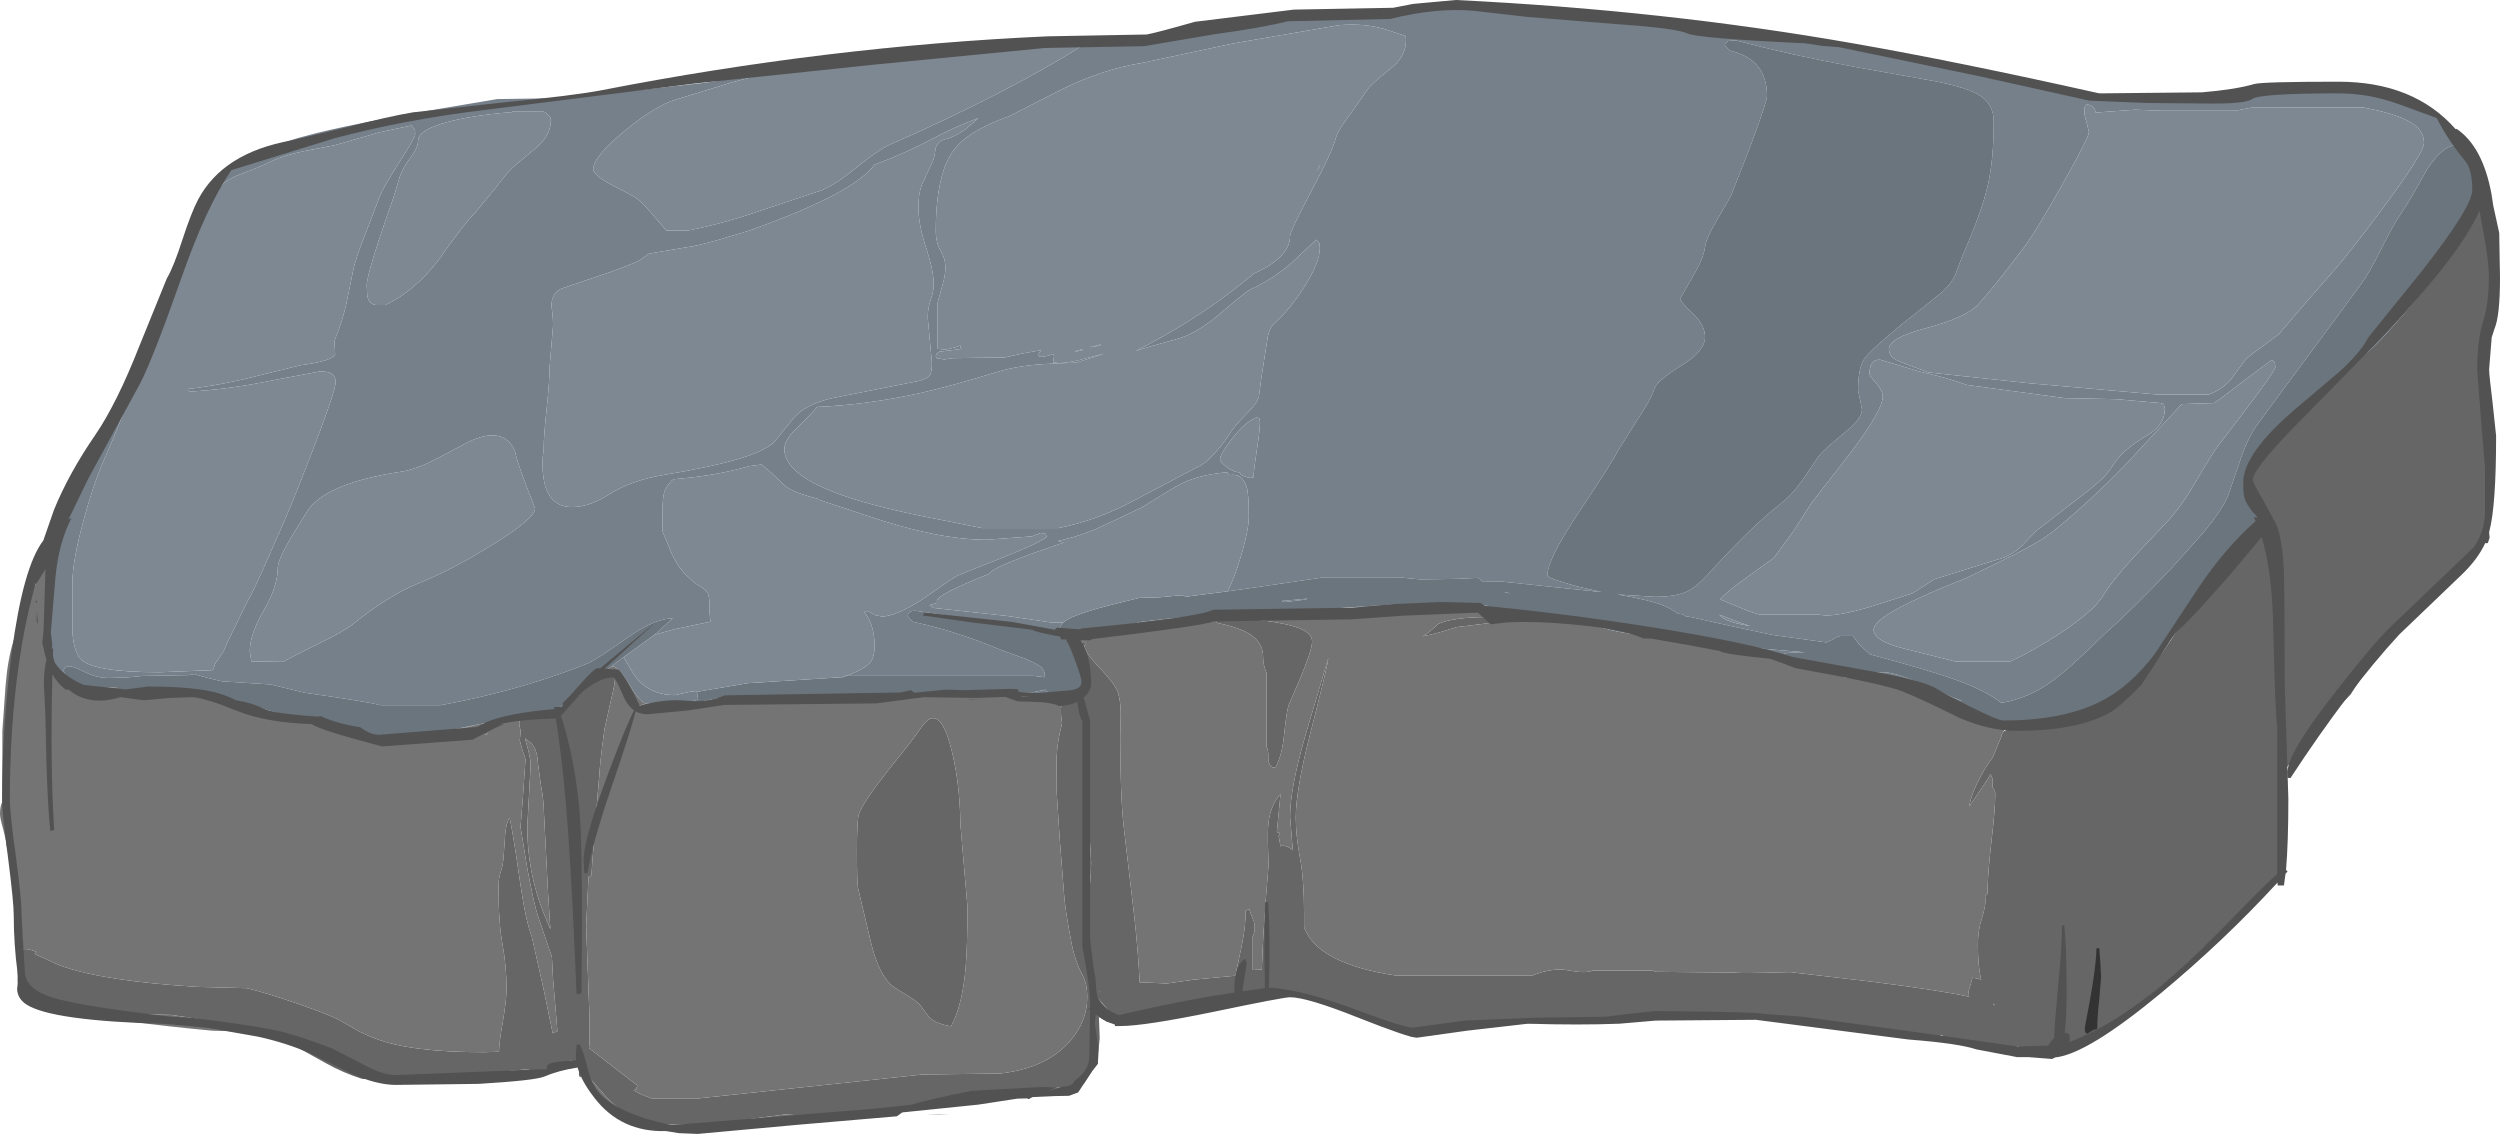 <?xml version="1.0" encoding="UTF-8" standalone="no"?>
<svg xmlns:ffdec="https://www.free-decompiler.com/flash" xmlns:xlink="http://www.w3.org/1999/xlink" ffdec:objectType="shape" height="218.6px" width="481.95px" xmlns="http://www.w3.org/2000/svg">
  <g transform="matrix(1.0, 0.0, 0.0, 1.0, 241.15, 109.3)">
    <path d="M-216.95 -31.0 Q-218.05 -27.5 -221.2 -20.45 -223.1 -16.1 -225.0 -9.15 -227.2 -1.15 -227.2 3.2 L-227.2 12.45 Q-226.95 16.05 -225.75 17.6 -223.55 20.3 -210.4 20.3 L-200.35 19.9 Q-199.95 19.75 -199.85 19.2 -199.7 18.5 -199.2 18.0 L-198.0 16.15 -197.25 14.4 -193.7 7.15 Q-192.15 4.35 -190.3 0.15 L-187.15 -7.0 Q-185.2 -11.25 -181.15 -21.75 -176.45 -33.9 -176.45 -35.6 -176.45 -36.5 -176.85 -36.95 -177.5 -37.7 -179.45 -37.7 L-188.2 -36.05 Q-196.85 -34.25 -204.65 -33.8 L-204.95 -34.3 Q-197.9 -35.15 -190.9 -37.0 L-183.15 -38.9 Q-177.05 -39.7 -176.55 -41.0 L-176.6 -42.4 Q-176.8 -43.45 -176.45 -44.2 -175.25 -46.95 -174.35 -50.9 L-173.05 -57.25 Q-172.5 -59.75 -170.85 -63.85 L-168.35 -70.35 Q-167.55 -72.85 -164.15 -78.05 -161.1 -82.8 -161.1 -83.45 -161.1 -84.1 -161.25 -84.4 L-161.85 -85.1 -167.95 -83.8 -176.65 -81.3 -182.85 -80.1 Q-187.05 -79.2 -189.9 -77.7 -190.5 -77.35 -194.35 -75.9 -197.2 -74.85 -198.45 -73.6 -199.5 -72.6 -200.4 -70.75 L-201.8 -67.75 -203.75 -64.0 -203.45 -64.85 Q-200.0 -74.6 -198.7 -75.7 -193.55 -80.3 -180.3 -83.6 -170.55 -86.05 -145.3 -90.2 L-135.1 -90.35 -116.9 -92.05 -105.2 -93.35 Q-101.5 -93.85 -98.8 -94.7 L-91.1 -95.95 -90.4 -96.0 -99.95 -93.45 -110.85 -90.1 Q-114.7 -89.0 -120.7 -84.1 -126.8 -79.05 -126.8 -76.7 -126.8 -75.65 -123.7 -73.9 L-119.0 -71.45 Q-117.7 -70.7 -115.7 -68.35 L-112.7 -64.85 -108.6 -64.85 Q-101.8 -66.15 -94.35 -68.75 L-84.0 -72.2 Q-80.95 -73.0 -76.55 -76.6 -71.7 -80.55 -69.3 -81.55 -59.3 -85.9 -48.85 -91.25 -38.7 -96.5 -32.95 -100.25 -20.7 -100.9 -11.65 -103.0 3.15 -106.45 19.6 -107.1 L25.05 -106.8 25.95 -106.25 26.2 -106.4 Q31.65 -108.65 49.75 -108.05 66.65 -107.35 78.35 -105.05 91.2 -102.5 107.95 -101.5 L135.85 -96.15 Q162.1 -91.0 166.1 -91.0 L171.95 -91.15 180.25 -91.2 190.4 -91.2 198.2 -92.1 204.8 -92.15 208.1 -91.95 218.05 -91.75 Q229.15 -89.0 231.35 -83.65 L232.5 -81.25 Q229.95 -81.5 226.8 -76.75 223.25 -70.35 221.7 -68.1 220.15 -65.85 217.85 -61.2 215.7 -56.85 214.0 -54.5 L204.0 -40.95 193.9 -27.3 Q192.05 -24.6 190.6 -20.2 L188.35 -13.65 Q187.1 -10.8 183.6 -6.6 L177.7 0.0 Q169.9 8.25 164.7 12.8 158.15 19.3 154.55 21.95 149.9 25.35 144.65 26.2 141.95 24.0 136.3 21.9 131.0 19.95 119.35 16.85 L117.35 15.05 116.05 13.3 113.8 13.3 Q113.2 13.35 112.2 13.95 L111.0 14.55 100.55 13.1 92.15 11.3 85.05 9.7 83.8 9.5 83.4 9.15 82.35 9.0 Q81.05 8.1 79.8 7.55 76.95 6.35 70.65 5.3 L77.85 5.75 Q81.8 5.75 84.0 4.75 85.85 3.9 87.95 1.6 96.35 -7.7 101.95 -12.05 104.2 -13.75 106.3 -16.7 L109.45 -21.35 Q110.45 -22.65 114.7 -26.1 117.8 -28.6 117.8 -30.35 L117.45 -32.15 117.05 -33.95 Q117.05 -38.35 118.2 -40.05 119.25 -41.65 125.75 -47.0 L129.8 -50.2 133.25 -53.0 Q135.0 -54.55 135.8 -56.35 L137.05 -59.7 Q140.85 -68.35 142.0 -73.35 143.2 -78.35 143.2 -85.85 143.2 -89.2 140.5 -90.9 138.15 -92.4 131.85 -93.65 L116.45 -96.4 Q104.6 -98.6 93.5 -101.5 L92.0 -101.4 Q91.35 -101.0 91.35 -100.6 L92.3 -99.55 Q99.5 -97.9 99.5 -90.8 99.5 -89.8 96.4 -81.4 L92.5 -71.45 89.6 -66.45 Q87.8 -63.4 87.55 -61.7 87.3 -59.5 85.0 -55.65 L82.75 -51.75 Q82.75 -51.15 85.15 -48.9 87.55 -46.65 87.55 -44.3 87.55 -41.65 83.1 -38.9 78.25 -35.9 77.75 -34.3 77.15 -32.3 74.45 -28.3 L70.7 -22.3 Q69.9 -20.55 62.8 -9.9 57.15 -1.35 57.15 1.65 57.15 2.15 62.9 3.75 L67.65 4.85 48.2 2.8 44.5 2.75 Q44.3 2.35 43.75 2.1 L39.4 2.3 32.65 2.4 28.55 2.0 14.05 2.0 1.45 3.85 -4.5 4.7 Q-3.5 2.8 -2.65 0.2 -0.4 -6.6 -0.4 -9.75 -0.4 -14.25 -0.85 -15.55 -1.75 -18.15 -4.15 -17.7 L-4.6 -18.25 Q-10.7 -17.75 -14.55 -15.45 L-21.1 -11.45 -24.75 -9.7 -30.25 -7.15 Q-32.7 -6.2 -34.1 -5.8 L-37.2 -5.0 -36.1 -4.7 -42.3 -2.55 Q-50.4 0.45 -50.4 1.3 -60.55 5.35 -60.55 6.55 L-60.5 6.95 -61.95 7.35 -61.15 7.9 -46.95 9.45 -38.5 10.7 -36.2 10.7 -36.35 10.9 -36.45 10.9 -36.45 10.95 -36.85 11.75 -36.75 12.6 -37.8 12.4 -51.25 10.55 -56.95 9.6 -64.6 8.45 Q-66.15 8.4 -66.15 9.5 L-65.2 10.55 Q-59.6 11.8 -55.3 13.3 -52.8 14.1 -48.15 16.0 L-43.35 17.75 Q-40.8 18.8 -40.15 19.65 -39.65 20.3 -39.75 21.25 L-41.85 21.0 -78.05 21.0 Q-74.45 19.7 -73.35 18.35 -72.55 17.35 -72.55 15.2 -72.55 12.1 -73.75 9.85 L-74.55 8.65 -73.5 8.65 -72.6 9.25 -71.15 9.55 Q-68.45 9.55 -63.1 6.1 -57.85 2.35 -56.7 1.75 -56.15 1.45 -48.0 -1.75 -40.7 -4.65 -39.35 -5.8 L-39.55 -6.35 -39.75 -6.45 -40.6 -6.55 -42.2 -5.9 -50.95 -5.25 Q-60.4 -5.25 -74.05 -9.9 L-83.25 -12.95 -83.2 -13.05 Q-87.85 -14.25 -89.6 -15.45 L-92.55 -18.25 -94.35 -19.75 -96.65 -19.45 Q-101.85 -17.95 -107.9 -17.25 L-110.85 -16.95 -111.2 -16.95 -111.75 -16.6 -111.8 -16.4 Q-112.6 -15.7 -113.05 -14.55 -113.45 -13.45 -113.45 -10.1 L-113.45 -6.9 -111.65 -2.55 Q-110.8 -0.6 -109.2 1.25 L-107.25 3.05 -106.4 3.6 Q-105.0 4.4 -104.7 5.05 -104.3 5.9 -104.4 8.35 L-104.2 10.55 -111.1 12.0 -114.95 13.05 -111.45 9.9 Q-114.9 9.95 -119.85 13.4 -126.3 17.95 -127.75 18.55 -132.6 20.55 -139.15 22.55 -147.7 25.1 -156.25 26.65 L-167.85 26.65 Q-170.0 26.0 -182.4 24.25 L-188.95 22.65 -198.35 22.05 -201.25 21.35 -203.7 20.65 -204.8 20.85 -213.55 21.0 -216.75 21.3 -220.2 21.4 Q-222.5 21.4 -224.7 20.3 -226.95 19.15 -227.85 19.15 -228.4 19.15 -228.65 19.45 L-228.9 19.95 Q-228.6 20.95 -228.1 21.6 L-228.5 21.35 -228.75 21.15 -229.8 20.1 Q-230.75 18.75 -231.2 16.65 -231.55 15.0 -231.55 9.15 L-230.8 1.2 Q-230.8 -1.8 -232.05 -0.35 L-231.65 -2.4 Q-230.2 -8.85 -229.25 -11.3 -227.9 -14.65 -225.0 -19.25 L-219.95 -27.15 -217.3 -30.55 -216.95 -31.0 M-163.95 -18.35 Q-178.65 -16.1 -182.05 -10.55 L-185.3 -5.25 Q-187.6 -1.25 -187.6 0.15 -187.6 3.7 -190.3 8.35 -193.0 13.0 -193.0 16.25 L-192.7 18.2 -186.55 18.3 Q-185.5 17.65 -179.65 14.75 -174.8 12.4 -173.15 11.05 -166.4 5.6 -160.7 3.25 -153.9 0.5 -146.25 -4.25 -138.0 -9.35 -138.0 -11.3 L-139.7 -15.7 Q-141.5 -20.4 -141.9 -22.4 -144.15 -27.35 -150.95 -24.05 L-157.2 -20.75 Q-161.1 -18.75 -163.95 -18.35 M-168.7 -50.5 L-166.85 -50.5 Q-161.25 -53.15 -156.6 -59.15 -152.0 -65.8 -149.45 -68.4 L-145.55 -73.15 Q-143.2 -76.3 -141.75 -77.5 -137.45 -81.0 -136.75 -81.8 -134.95 -83.8 -134.95 -86.2 -134.95 -86.95 -136.4 -87.85 L-142.35 -87.85 -142.35 -87.7 Q-150.35 -87.05 -155.15 -85.7 -160.55 -84.2 -160.55 -82.2 -160.55 -80.95 -161.85 -79.15 -163.5 -76.95 -164.05 -75.35 L-165.05 -72.0 Q-165.8 -69.65 -166.3 -68.4 -170.45 -56.35 -170.45 -54.35 L-170.35 -52.25 Q-170.05 -50.7 -168.7 -50.5 M-61.55 -99.95 L-58.45 -100.55 -57.1 -100.55 -56.4 -100.35 -61.55 -99.95 M154.95 -7.1 Q152.45 -5.05 146.9 -2.25 L137.9 2.15 Q133.0 4.05 128.65 6.05 120.05 10.0 120.05 12.1 120.05 14.3 126.0 15.75 L135.7 18.2 146.45 18.2 Q150.8 16.2 156.05 12.75 162.5 8.45 164.15 5.75 166.0 2.7 170.25 -1.95 L176.75 -8.85 Q179.3 -11.55 182.15 -16.45 185.45 -22.1 186.65 -23.6 L192.7 -31.55 Q197.5 -37.95 197.5 -38.5 L197.4 -39.35 196.85 -39.95 191.35 -35.85 Q187.2 -32.6 185.65 -31.6 L179.45 -31.4 168.3 -19.4 Q162.0 -12.9 154.95 -7.1 M121.35 -39.95 Q119.25 -40.1 119.25 -37.25 119.25 -36.8 120.55 -35.4 121.8 -34.0 121.8 -32.85 121.8 -30.25 115.7 -22.15 L108.05 -12.3 104.55 -6.85 100.8 -1.75 94.8 2.6 Q91.65 4.85 90.45 6.25 L93.1 7.35 Q97.2 9.05 98.0 9.15 L109.0 9.15 110.8 9.35 Q114.3 9.35 121.05 7.15 L127.5 5.1 131.8 2.35 144.65 -1.65 Q146.8 -2.35 148.7 -4.15 L151.45 -7.0 159.8 -13.45 Q164.75 -17.15 165.9 -19.15 167.9 -22.55 172.7 -25.3 176.2 -27.3 176.2 -30.6 L175.95 -31.4 175.35 -31.6 166.85 -32.35 156.9 -32.55 138.0 -35.1 Q134.35 -36.45 128.8 -37.7 L121.35 -39.95 M161.7 -89.05 Q160.65 -89.5 160.65 -87.85 160.65 -87.1 161.1 -85.75 L161.55 -83.85 Q161.55 -82.8 156.4 -73.7 151.3 -64.6 149.1 -61.7 143.35 -54.05 140.2 -50.6 137.9 -48.1 129.85 -45.95 123.0 -44.15 123.0 -42.0 123.0 -40.6 124.55 -39.85 125.7 -39.3 130.65 -37.5 L150.25 -35.4 174.65 -33.25 184.65 -33.25 Q187.0 -34.05 188.85 -36.05 L191.1 -39.1 Q191.95 -40.45 194.6 -42.2 L198.15 -44.85 203.4 -51.0 208.75 -57.1 Q211.25 -59.85 218.05 -68.95 226.15 -79.8 226.15 -81.75 226.15 -84.15 223.6 -85.7 220.85 -87.4 214.3 -88.6 L192.85 -88.55 191.3 -88.25 189.75 -87.95 175.8 -87.95 170.45 -88.15 162.85 -87.6 Q162.7 -88.65 161.7 -89.05 M13.3 -77.4 L12.65 -76.2 13.2 -77.35 13.3 -77.4 M-3.7 -24.65 Q-5.95 -21.75 -5.95 -20.7 -5.95 -20.3 -4.75 -19.35 -3.4 -18.25 -2.2 -18.25 L-2.0 -18.0 Q-2.05 -17.6 -0.15 -17.15 L0.5 -17.3 Q0.6 -19.15 1.2 -22.95 1.75 -26.45 1.75 -28.05 L1.6 -28.7 1.05 -28.8 Q-1.2 -27.9 -3.7 -24.65 M-32.4 -42.0 Q-32.2 -41.8 -33.95 -41.5 L-33.7 -41.65 -32.4 -42.0 M-28.9 -42.9 Q-28.8 -42.8 -29.55 -42.6 L-31.15 -42.35 -28.9 -42.9 M-83.65 -30.85 Q-84.3 -29.95 -87.8 -26.5 -89.95 -24.4 -89.95 -22.75 -89.95 -16.65 -73.15 -12.1 -68.1 -10.7 -60.35 -9.2 L-51.85 -7.5 -37.1 -7.5 Q-29.6 -9.0 -22.45 -12.85 L-9.95 -19.45 Q-8.65 -20.0 -6.6 -22.35 -4.9 -24.3 -3.95 -25.9 -3.25 -27.1 -0.8 -29.55 1.25 -31.6 1.55 -32.9 L2.0 -36.35 2.55 -39.9 3.15 -43.75 Q3.45 -46.05 4.6 -47.05 7.45 -49.55 10.2 -53.85 13.3 -58.65 13.3 -61.55 L13.2 -62.45 12.6 -63.1 7.65 -58.45 Q3.75 -55.2 0.0 -53.55 -1.0 -53.1 -6.1 -48.7 -10.7 -44.8 -14.6 -43.85 L-19.6 -42.45 -22.2 -41.65 -19.5 -43.05 Q-8.6 -48.85 0.55 -56.55 L1.4 -56.95 Q7.55 -59.95 7.55 -63.8 7.55 -64.7 11.45 -72.05 15.65 -79.95 16.35 -82.6 16.7 -84.1 19.15 -87.3 L22.5 -92.05 Q23.0 -92.95 26.85 -96.0 29.9 -98.35 29.9 -101.6 L29.85 -102.25 29.75 -102.4 26.5 -103.45 Q22.35 -104.9 17.0 -104.45 L-3.3 -100.95 -14.25 -98.6 -21.1 -97.15 Q-28.85 -95.9 -36.9 -91.85 L-46.7 -86.85 Q-53.4 -84.5 -56.4 -81.4 -58.3 -79.5 -59.3 -76.3 -60.75 -71.75 -60.75 -64.85 -60.75 -62.45 -59.8 -60.95 -58.9 -59.4 -58.9 -57.8 -58.9 -56.4 -59.35 -54.75 L-60.4 -50.95 -60.4 -42.05 -58.9 -41.9 -56.9 -42.35 Q-56.4 -42.55 -56.0 -42.7 L-55.95 -42.2 -55.65 -42.05 -60.05 -41.5 Q-60.75 -41.2 -60.75 -40.5 L-60.55 -40.25 -59.15 -40.0 -57.5 -40.25 -47.4 -40.4 -44.05 -41.15 -40.45 -41.8 -41.05 -40.9 Q-41.1 -40.5 -40.2 -40.5 L-39.2 -40.7 -38.15 -41.05 -37.95 -40.6 -38.15 -39.45 -37.05 -39.3 Q-35.15 -39.3 -32.1 -40.15 L-28.25 -41.15 Q-29.85 -40.55 -33.5 -39.45 L-33.55 -39.4 -38.15 -39.2 Q-44.35 -39.0 -48.9 -37.6 -57.35 -35.0 -63.4 -33.6 -74.0 -31.25 -83.65 -30.85 M-116.05 -60.4 L-117.95 -59.05 Q-120.4 -57.95 -123.8 -56.75 L-132.65 -53.75 Q-134.8 -53.0 -134.85 -50.4 -134.45 -47.4 -134.55 -46.35 L-135.2 -38.55 Q-135.2 -36.0 -135.75 -30.65 -136.35 -25.25 -136.35 -22.6 -136.8 -19.75 -136.35 -17.0 -135.45 -11.55 -130.9 -11.55 -127.6 -11.55 -123.95 -13.85 -119.65 -16.65 -113.4 -17.7 -103.8 -19.3 -98.55 -20.9 -94.05 -22.25 -92.05 -23.9 L-88.2 -28.65 Q-85.95 -31.35 -80.7 -32.55 L-64.05 -35.85 Q-62.3 -36.3 -61.85 -37.0 -61.5 -37.6 -61.5 -39.45 L-62.3 -48.05 Q-62.3 -50.05 -61.7 -51.6 -61.15 -53.15 -61.15 -54.45 -61.15 -57.1 -62.6 -61.5 -64.1 -65.9 -64.1 -69.45 -64.1 -71.95 -63.45 -73.65 L-61.35 -78.2 Q-61.0 -78.9 -60.8 -80.65 -60.4 -82.15 -58.8 -82.5 -57.3 -82.8 -55.0 -84.4 L-52.5 -86.55 Q-57.1 -84.85 -61.5 -82.5 -66.1 -80.0 -72.55 -77.55 -76.6 -72.0 -96.85 -64.8 L-102.7 -63.05 Q-107.15 -61.8 -108.7 -61.65 L-116.05 -60.4 M234.75 -78.15 L235.65 -77.55 Q236.75 -77.0 236.75 -74.0 236.75 -73.2 236.35 -72.05 L235.6 -75.3 234.75 -78.15 M213.55 -40.0 L213.25 -39.75 210.85 -37.75 213.55 -40.0 M193.6 -20.25 L192.5 -18.05 Q192.5 -17.45 193.25 -15.5 194.0 -13.5 194.0 -12.25 L193.95 -11.0 193.3 -12.45 Q191.8 -15.55 191.8 -16.65 191.8 -18.35 194.15 -21.45 L193.6 -20.25 M187.5 0.05 L184.4 4.75 Q181.8 8.6 179.9 10.3 L179.8 10.4 178.7 11.4 Q180.85 7.65 187.5 0.05 M169.15 23.3 L167.9 24.9 Q166.2 26.85 164.35 27.3 L160.3 28.5 Q165.05 26.6 169.15 23.3 M-35.75 24.65 L-35.95 24.85 -42.4 24.3 -43.85 24.3 -44.1 24.25 -42.5 24.25 -39.65 23.65 Q-39.0 24.65 -36.3 24.65 L-35.75 24.65 M197.45 -25.25 L203.6 -31.3 205.8 -33.3 202.8 -29.95 Q199.75 -26.6 197.45 -25.25 M117.1 21.25 L118.65 20.85 Q121.05 20.2 122.2 20.3 124.15 20.4 127.9 21.95 L134.85 24.95 137.05 25.8 136.6 25.85 136.7 25.9 136.7 26.35 Q137.5 26.55 138.5 27.15 L134.25 25.75 Q122.55 23.15 120.1 22.1 L117.1 21.25 M102.6 17.35 L101.65 17.1 Q100.35 16.6 98.6 15.75 L106.8 16.45 103.45 16.55 102.8 16.75 102.6 17.35 M62.35 10.25 L60.55 10.05 58.4 9.85 52.3 9.05 55.8 9.15 61.95 10.15 62.35 10.25 M42.2 8.1 L40.0 7.6 28.1 7.6 27.4 7.6 18.1 7.85 27.85 7.2 30.1 7.35 35.35 7.35 45.15 7.35 Q45.65 7.35 45.7 7.85 L45.75 8.35 42.2 8.1 M3.8 8.9 L3.75 8.85 4.35 8.85 3.8 8.9 M-12.05 9.65 L-12.15 9.7 -12.15 9.75 -14.0 9.8 Q-16.1 10.05 -20.8 11.8 L-21.6 12.1 Q-29.6 12.85 -31.8 13.5 L-32.45 13.75 -32.9 13.75 -32.85 13.9 -33.4 14.25 Q-34.35 13.4 -35.85 12.9 L-35.8 12.85 -35.4 12.35 -32.6 12.5 -25.25 11.55 -21.0 10.55 -15.35 9.9 -12.05 9.65 M110.25 19.55 L110.85 19.65 111.45 19.95 110.25 19.55 M94.65 10.85 L90.3 9.2 Q90.8 9.85 91.9 10.3 93.5 10.95 96.3 11.4 L94.65 10.85 M50.1 5.05 L49.0 5.0 48.95 4.9 50.1 5.05 M10.9 6.1 L10.75 6.2 10.0 6.35 6.7 6.75 6.15 6.7 5.95 6.55 10.9 6.1 M-116.45 26.35 L-116.75 26.3 Q-117.8 26.0 -119.95 22.5 -122.0 19.15 -123.05 19.15 L-123.3 19.15 -120.95 17.4 -118.9 20.8 Q-116.2 24.7 -111.0 24.7 L-109.45 24.35 -107.85 24.0 -107.05 24.1 -106.8 24.15 -106.55 25.55 -108.4 26.15 -110.25 26.4 -116.45 26.35 M-78.2 21.05 L-78.2 21.2 -78.75 21.25 -78.2 21.05 M-148.95 30.35 Q-152.05 31.25 -155.8 31.75 L-155.3 31.65 -148.95 30.35 M-191.65 27.05 L-195.1 26.15 -195.25 26.1 -191.65 27.05" fill="#75808a" fill-rule="evenodd" stroke="none"/>
    <path d="M-228.1 21.6 Q-228.6 20.95 -228.9 19.95 L-228.65 19.45 Q-228.4 19.15 -227.85 19.15 -226.95 19.15 -224.7 20.3 -222.5 21.4 -220.2 21.4 L-216.75 21.3 -213.55 21.0 -204.8 20.85 -203.7 20.65 -201.25 21.35 -198.35 22.05 -188.95 22.65 -182.4 24.25 Q-170.0 26.0 -167.85 26.65 L-156.25 26.65 Q-147.7 25.1 -139.15 22.55 -132.6 20.55 -127.75 18.55 -126.3 17.95 -119.85 13.4 -114.9 9.95 -111.45 9.9 L-114.95 13.05 -119.1 16.05 -120.95 17.4 -123.3 19.15 -126.65 22.0 -127.5 22.8 Q-129.4 24.75 -131.35 26.0 L-132.1 26.45 Q-134.75 28.0 -137.55 28.35 L-140.65 28.85 -148.95 30.35 -155.3 31.65 -155.8 31.75 Q-162.85 33.15 -168.85 33.15 L-191.65 27.05 -195.25 26.1 -195.4 26.05 -201.4 24.45 -202.0 24.3 -205.15 23.6 -212.45 24.2 -212.6 24.25 -213.25 24.5 -213.9 24.9 -218.05 24.9 -218.3 24.5 -218.45 24.25 -218.65 23.15 Q-224.8 23.85 -227.25 22.4 L-228.1 21.6 M-78.05 21.0 L-41.85 21.0 -39.75 21.25 Q-39.65 20.3 -40.15 19.65 -40.8 18.8 -43.35 17.75 L-48.15 16.0 Q-52.8 14.1 -55.3 13.3 -59.6 11.8 -65.2 10.55 L-66.15 9.5 Q-66.15 8.4 -64.6 8.45 L-56.95 9.6 -51.25 10.55 -37.8 12.4 -36.75 12.6 -36.85 11.75 -36.45 10.95 -36.45 10.9 -36.35 10.9 -36.2 10.7 Q-34.95 9.65 -31.2 8.5 -28.6 7.65 -21.45 5.95 L-17.6 5.85 -13.5 5.45 -12.45 5.7 -12.25 5.7 -4.5 4.7 1.45 3.85 14.05 2.0 28.55 2.0 32.65 2.4 39.4 2.3 43.75 2.1 Q44.3 2.35 44.5 2.75 L48.2 2.8 67.65 4.85 62.9 3.75 Q57.15 2.15 57.15 1.65 57.15 -1.35 62.8 -9.9 69.9 -20.55 70.7 -22.3 L74.45 -28.3 Q77.15 -32.3 77.75 -34.3 78.25 -35.9 83.1 -38.9 87.55 -41.65 87.55 -44.3 87.55 -46.65 85.15 -48.9 82.75 -51.15 82.75 -51.75 L85.0 -55.65 Q87.3 -59.5 87.55 -61.7 87.8 -63.4 89.6 -66.45 L92.5 -71.45 96.4 -81.4 Q99.5 -89.8 99.5 -90.8 99.5 -97.9 92.3 -99.55 L91.35 -100.6 Q91.35 -101.0 92.0 -101.4 L93.5 -101.5 Q104.6 -98.6 116.45 -96.4 L131.85 -93.65 Q138.15 -92.4 140.5 -90.9 143.2 -89.2 143.2 -85.85 143.2 -78.35 142.0 -73.35 140.85 -68.35 137.05 -59.7 L135.8 -56.35 Q135.0 -54.55 133.25 -53.0 L129.8 -50.2 125.75 -47.0 Q119.25 -41.65 118.2 -40.05 117.05 -38.35 117.05 -33.95 L117.45 -32.15 117.8 -30.35 Q117.8 -28.6 114.7 -26.1 110.45 -22.65 109.45 -21.35 L106.3 -16.7 Q104.2 -13.75 101.95 -12.05 96.35 -7.7 87.95 1.6 85.85 3.9 84.0 4.75 81.8 5.75 77.85 5.75 L70.65 5.3 Q76.95 6.35 79.8 7.55 81.05 8.1 82.35 9.0 L83.4 9.15 83.8 9.5 85.05 9.7 92.15 11.3 100.55 13.1 111.0 14.55 112.2 13.95 Q113.2 13.35 113.8 13.3 L116.05 13.3 117.35 15.05 119.35 16.85 Q131.0 19.95 136.3 21.9 141.95 24.0 144.65 26.2 149.9 25.35 154.55 21.95 158.15 19.3 164.7 12.8 169.9 8.25 177.7 0.0 L183.6 -6.6 Q187.1 -10.8 188.35 -13.65 L190.6 -20.2 Q192.05 -24.6 193.9 -27.3 L204.0 -40.95 214.0 -54.5 Q215.7 -56.85 217.85 -61.2 220.15 -65.85 221.7 -68.1 223.25 -70.35 226.8 -76.75 229.95 -81.5 232.5 -81.25 L232.85 -81.2 Q233.9 -80.55 234.75 -78.15 L235.6 -75.3 236.35 -72.05 236.6 -69.3 236.45 -68.4 Q235.4 -64.65 226.8 -54.2 219.2 -45.0 216.35 -42.35 L213.55 -40.0 210.85 -37.75 205.8 -33.3 203.6 -31.3 197.45 -25.25 194.15 -21.45 Q191.8 -18.35 191.8 -16.65 191.8 -15.55 193.3 -12.45 L193.95 -11.0 Q194.75 -9.2 194.75 -8.7 194.75 -8.15 187.85 -0.35 L187.5 0.05 Q180.85 7.65 178.7 11.4 L178.35 12.05 176.7 15.05 Q174.5 18.45 171.0 21.7 L169.15 23.3 Q165.05 26.6 160.3 28.5 154.15 30.9 146.9 30.9 L146.8 30.9 145.7 30.85 144.35 30.65 144.0 30.55 Q142.45 30.1 141.2 29.1 L138.5 27.15 Q137.5 26.55 136.7 26.35 L136.7 25.9 136.6 25.85 137.05 25.8 134.85 24.95 127.9 21.95 Q124.15 20.4 122.2 20.3 121.05 20.2 118.65 20.85 L117.1 21.25 114.65 21.35 112.75 20.5 111.45 19.95 110.85 19.65 110.25 19.55 107.55 19.15 107.15 19.1 103.8 18.6 102.6 17.45 102.6 17.35 102.8 16.75 103.45 16.55 106.8 16.45 98.6 15.75 Q93.45 15.1 89.8 14.15 L88.1 13.6 Q87.4 14.25 86.8 14.25 L85.4 13.75 85.25 13.95 84.6 14.15 81.75 13.3 Q79.6 12.4 79.15 12.4 L77.5 12.75 75.8 13.05 Q72.55 13.05 67.55 11.7 L62.35 10.25 61.95 10.15 55.8 9.15 52.3 9.05 47.95 8.8 47.9 8.8 45.75 8.4 45.75 8.35 45.7 7.85 Q45.65 7.35 45.15 7.35 L35.35 7.35 30.1 7.35 27.85 7.2 18.1 7.85 5.35 8.8 4.35 8.85 3.75 8.85 -9.45 9.45 -10.35 9.5 -12.05 9.65 -15.35 9.9 -21.0 10.55 -25.25 11.55 -32.6 12.5 -35.4 12.35 -35.8 12.85 -35.85 12.9 Q-34.35 13.4 -33.4 14.25 L-32.85 14.85 Q-32.45 15.35 -32.2 15.95 -31.8 16.85 -31.65 18.85 L-31.65 20.3 -31.65 21.7 -31.75 22.85 -31.85 23.1 -32.45 23.8 Q-33.5 24.55 -35.75 24.65 L-36.3 24.65 Q-39.0 24.65 -39.65 23.65 L-42.5 24.25 -44.1 24.25 -55.65 24.35 -58.5 25.0 -69.35 25.1 -70.9 25.7 -80.05 26.1 -91.1 25.55 -100.15 25.0 Q-101.65 25.0 -107.45 26.25 L-108.6 26.5 -109.95 26.8 -116.4 28.0 Q-118.2 28.0 -118.7 27.5 L-118.8 26.95 -116.45 26.35 -110.25 26.4 -108.4 26.15 -106.55 25.55 -106.8 24.15 -107.05 24.1 -106.4 24.0 -96.95 22.4 -78.75 21.25 -78.2 21.2 -78.2 21.05 -78.2 21.0 -78.05 21.0 M233.8 -67.35 L229.25 -61.15 224.85 -54.75 223.3 -52.35 Q235.05 -64.9 235.05 -69.35 L235.05 -69.4 233.8 -67.35 M50.1 5.05 L48.95 4.9 49.0 5.0 50.1 5.05 M10.9 6.1 L5.95 6.55 6.15 6.7 6.7 6.75 10.0 6.35 10.75 6.2 10.9 6.1" fill="#6b757e" fill-rule="evenodd" stroke="none"/>
    <path d="M-203.75 -64.0 L-201.8 -67.75 -200.4 -70.75 Q-199.5 -72.6 -198.45 -73.6 -197.2 -74.85 -194.35 -75.9 -190.5 -77.35 -189.9 -77.7 -187.05 -79.2 -182.85 -80.1 L-176.65 -81.3 -167.95 -83.8 -161.85 -85.1 -161.25 -84.4 Q-161.1 -84.1 -161.1 -83.45 -161.1 -82.8 -164.15 -78.05 -167.55 -72.85 -168.35 -70.35 L-170.85 -63.85 Q-172.5 -59.75 -173.05 -57.25 L-174.35 -50.9 Q-175.25 -46.95 -176.45 -44.2 -176.8 -43.45 -176.6 -42.4 L-176.55 -41.0 Q-177.05 -39.7 -183.15 -38.9 L-190.9 -37.0 Q-197.9 -35.15 -204.95 -34.3 L-204.65 -33.8 Q-196.85 -34.25 -188.2 -36.05 L-179.45 -37.7 Q-177.5 -37.7 -176.85 -36.95 -176.45 -36.5 -176.45 -35.6 -176.45 -33.9 -181.15 -21.75 -185.2 -11.25 -187.15 -7.0 L-190.3 0.15 Q-192.15 4.35 -193.7 7.15 L-197.25 14.4 -198.0 16.15 -199.2 18.0 Q-199.7 18.5 -199.85 19.2 -199.95 19.75 -200.35 19.9 L-210.4 20.3 Q-223.55 20.3 -225.75 17.6 -226.95 16.05 -227.2 12.45 L-227.2 3.2 Q-227.2 -1.15 -225.0 -9.15 -223.1 -16.1 -221.2 -20.45 -218.05 -27.5 -216.95 -31.0 L-216.55 -32.4 Q-216.0 -34.55 -214.15 -38.3 L-211.4 -44.1 Q-209.9 -47.75 -207.1 -55.85 L-203.75 -64.0 M-114.95 13.05 L-111.1 12.0 -104.2 10.55 -104.4 8.35 Q-104.3 5.9 -104.7 5.05 -105.0 4.4 -106.4 3.6 L-107.25 3.05 -109.2 1.25 Q-110.8 -0.6 -111.65 -2.55 L-113.45 -6.9 -113.45 -10.1 Q-113.45 -13.45 -113.05 -14.55 -112.6 -15.7 -111.8 -16.4 L-111.75 -16.6 -111.2 -16.95 -110.85 -16.95 -107.9 -17.25 Q-101.85 -17.95 -96.65 -19.45 L-94.35 -19.75 -92.55 -18.25 -89.6 -15.45 Q-87.85 -14.25 -83.2 -13.05 L-83.25 -12.95 -74.05 -9.9 Q-60.4 -5.25 -50.95 -5.25 L-42.2 -5.9 -40.6 -6.55 -39.75 -6.45 -39.55 -6.35 -39.35 -5.8 Q-40.7 -4.65 -48.0 -1.75 -56.15 1.45 -56.7 1.75 -57.85 2.35 -63.1 6.1 -68.45 9.55 -71.15 9.55 L-72.6 9.25 -73.5 8.65 -74.55 8.65 -73.75 9.85 Q-72.55 12.1 -72.55 15.2 -72.55 17.35 -73.35 18.35 -74.45 19.7 -78.05 21.0 L-78.2 21.0 -78.2 21.05 -78.75 21.25 -96.95 22.4 -106.4 24.0 -107.05 24.1 -107.85 24.0 -109.45 24.35 -111.0 24.7 Q-116.2 24.7 -118.9 20.8 L-120.95 17.4 -119.1 16.05 -114.95 13.05 M-36.2 10.7 L-38.5 10.7 -46.95 9.45 -61.15 7.9 -61.95 7.35 -60.5 6.95 -60.55 6.55 Q-60.55 5.35 -50.4 1.3 -50.4 0.45 -42.3 -2.55 L-36.1 -4.7 -37.2 -5.0 -34.1 -5.8 Q-32.7 -6.2 -30.25 -7.15 L-24.75 -9.7 -21.1 -11.45 -14.55 -15.45 Q-10.7 -17.75 -4.6 -18.25 L-4.15 -17.7 Q-1.75 -18.15 -0.85 -15.55 -0.4 -14.25 -0.4 -9.75 -0.4 -6.6 -2.65 0.2 -3.5 2.8 -4.5 4.7 L-12.25 5.7 -12.45 5.7 -13.5 5.45 -17.6 5.85 -21.45 5.95 Q-28.6 7.65 -31.2 8.5 -34.95 9.65 -36.2 10.7 M-32.95 -100.25 Q-38.7 -96.5 -48.85 -91.25 -59.3 -85.9 -69.3 -81.55 -71.7 -80.55 -76.55 -76.6 -80.95 -73.0 -84.0 -72.2 L-94.35 -68.75 Q-101.8 -66.15 -108.6 -64.85 L-112.7 -64.85 -115.7 -68.35 Q-117.7 -70.7 -119.0 -71.45 L-123.7 -73.9 Q-126.8 -75.65 -126.8 -76.7 -126.8 -79.05 -120.7 -84.1 -114.7 -89.0 -110.85 -90.1 L-99.95 -93.45 -90.4 -96.0 -88.85 -96.35 Q-78.85 -98.45 -61.55 -99.95 L-56.4 -100.35 -46.3 -101.05 -46.3 -101.2 -35.9 -101.2 -32.55 -100.55 -32.95 -100.25 M-168.7 -50.5 Q-170.05 -50.7 -170.35 -52.25 L-170.45 -54.35 Q-170.45 -56.35 -166.3 -68.4 -165.8 -69.65 -165.05 -72.0 L-164.05 -75.35 Q-163.5 -76.95 -161.85 -79.15 -160.55 -80.95 -160.55 -82.2 -160.55 -84.2 -155.15 -85.7 -150.35 -87.05 -142.35 -87.7 L-142.35 -87.85 -136.4 -87.85 Q-134.95 -86.95 -134.95 -86.2 -134.95 -83.8 -136.75 -81.8 -137.45 -81.0 -141.75 -77.5 -143.2 -76.3 -145.55 -73.15 L-149.45 -68.4 Q-152.0 -65.8 -156.6 -59.15 -161.25 -53.15 -166.85 -50.5 L-168.7 -50.5 M-163.95 -18.35 Q-161.1 -18.75 -157.2 -20.75 L-150.95 -24.05 Q-144.15 -27.35 -141.9 -22.4 -141.5 -20.4 -139.7 -15.7 L-138.0 -11.3 Q-138.0 -9.35 -146.25 -4.25 -153.9 0.5 -160.7 3.25 -166.4 5.6 -173.15 11.05 -174.8 12.4 -179.65 14.75 -185.5 17.65 -186.55 18.3 L-192.7 18.2 -193.0 16.25 Q-193.0 13.0 -190.3 8.35 -187.6 3.7 -187.6 0.15 -187.6 -1.25 -185.3 -5.25 L-182.05 -10.55 Q-178.65 -16.1 -163.95 -18.35 M-116.05 -60.4 L-108.7 -61.65 Q-107.15 -61.8 -102.7 -63.05 L-96.85 -64.8 Q-76.6 -72.0 -72.55 -77.55 -66.1 -80.0 -61.5 -82.5 -57.1 -84.85 -52.5 -86.55 L-55.0 -84.4 Q-57.3 -82.8 -58.8 -82.5 -60.4 -82.15 -60.8 -80.65 -61.0 -78.9 -61.35 -78.2 L-63.45 -73.65 Q-64.1 -71.95 -64.1 -69.45 -64.1 -65.9 -62.6 -61.5 -61.15 -57.1 -61.15 -54.45 -61.15 -53.15 -61.7 -51.6 -62.3 -50.05 -62.3 -48.05 L-61.5 -39.45 Q-61.5 -37.6 -61.85 -37.0 -62.3 -36.3 -64.05 -35.85 L-80.7 -32.55 Q-85.95 -31.35 -88.2 -28.65 L-92.05 -23.9 Q-94.05 -22.25 -98.55 -20.9 -103.8 -19.3 -113.4 -17.7 -119.65 -16.65 -123.95 -13.85 -127.6 -11.55 -130.9 -11.55 -135.45 -11.55 -136.35 -17.0 -136.8 -19.75 -136.35 -22.6 -136.35 -25.25 -135.75 -30.65 -135.2 -36.0 -135.2 -38.55 L-134.55 -46.35 Q-134.45 -47.4 -134.85 -50.4 -134.8 -53.0 -132.65 -53.75 L-123.8 -56.75 Q-120.4 -57.95 -117.95 -59.05 L-116.05 -60.4 M-83.65 -30.85 Q-74.0 -31.25 -63.4 -33.6 -57.35 -35.0 -48.9 -37.6 -44.35 -39.0 -38.15 -39.2 L-33.55 -39.4 -33.5 -39.45 Q-29.85 -40.55 -28.25 -41.15 L-32.1 -40.15 Q-35.15 -39.3 -37.05 -39.3 L-38.15 -39.45 -37.95 -40.6 -38.15 -41.05 -39.2 -40.7 -40.2 -40.5 Q-41.1 -40.5 -41.05 -40.9 L-40.45 -41.8 -44.05 -41.15 -47.4 -40.4 -57.5 -40.25 -59.15 -40.0 -60.55 -40.25 -60.75 -40.5 Q-60.75 -41.2 -60.05 -41.5 L-55.65 -42.05 -55.95 -42.2 -56.0 -42.7 Q-56.4 -42.55 -56.9 -42.35 L-58.9 -41.9 -60.4 -42.05 -60.4 -50.95 -59.35 -54.75 Q-58.9 -56.4 -58.9 -57.8 -58.9 -59.4 -59.8 -60.95 -60.75 -62.45 -60.75 -64.85 -60.75 -71.75 -59.3 -76.3 -58.3 -79.5 -56.4 -81.4 -53.4 -84.5 -46.7 -86.85 L-36.9 -91.85 Q-28.85 -95.9 -21.1 -97.15 L-14.25 -98.6 -3.3 -100.95 17.0 -104.45 Q22.35 -104.9 26.5 -103.45 L29.75 -102.4 29.85 -102.25 29.9 -101.6 Q29.9 -98.35 26.85 -96.0 23.0 -92.95 22.5 -92.05 L19.15 -87.3 Q16.7 -84.1 16.35 -82.6 15.65 -79.95 11.45 -72.05 7.55 -64.7 7.55 -63.8 7.55 -59.95 1.4 -56.95 L0.55 -56.55 Q-8.6 -48.85 -19.5 -43.05 L-22.2 -41.65 -19.6 -42.45 -14.6 -43.85 Q-10.7 -44.8 -6.1 -48.7 -1.0 -53.1 0.0 -53.55 3.75 -55.2 7.65 -58.45 L12.6 -63.1 13.2 -62.45 13.3 -61.55 Q13.3 -58.65 10.2 -53.85 7.45 -49.55 4.6 -47.05 3.45 -46.05 3.15 -43.75 L2.55 -39.9 2.0 -36.35 1.55 -32.9 Q1.25 -31.6 -0.8 -29.55 -3.25 -27.1 -3.95 -25.9 -4.9 -24.3 -6.6 -22.35 -8.65 -20.0 -9.95 -19.45 L-22.45 -12.85 Q-29.6 -9.0 -37.1 -7.5 L-51.85 -7.5 -60.35 -9.2 Q-68.1 -10.7 -73.15 -12.1 -89.95 -16.65 -89.95 -22.75 -89.95 -24.4 -87.8 -26.5 -84.3 -29.95 -83.65 -30.85 M-28.9 -42.9 L-31.15 -42.35 -29.55 -42.6 Q-28.8 -42.8 -28.9 -42.9 M-32.4 -42.0 L-33.7 -41.65 -33.95 -41.5 Q-32.2 -41.8 -32.4 -42.0 M-3.7 -24.65 Q-1.2 -27.9 1.05 -28.8 L1.6 -28.7 1.75 -28.05 Q1.75 -26.45 1.2 -22.95 0.6 -19.15 0.5 -17.3 L-0.15 -17.15 Q-2.05 -17.6 -2.0 -18.0 L-2.2 -18.25 Q-3.4 -18.25 -4.75 -19.35 -5.95 -20.3 -5.95 -20.7 -5.95 -21.75 -3.7 -24.65 M13.3 -77.4 L13.2 -77.35 12.65 -76.2 13.3 -77.4 M161.7 -89.05 Q162.7 -88.65 162.85 -87.6 L170.45 -88.15 175.8 -87.95 189.75 -87.95 191.3 -88.25 192.85 -88.55 214.3 -88.6 Q220.85 -87.4 223.6 -85.7 226.15 -84.15 226.15 -81.75 226.15 -79.8 218.05 -68.95 211.25 -59.85 208.75 -57.1 L203.4 -51.0 198.15 -44.85 194.6 -42.2 Q191.95 -40.45 191.1 -39.1 L188.85 -36.05 Q187.0 -34.05 184.65 -33.25 L174.65 -33.25 150.25 -35.4 130.65 -37.5 Q125.7 -39.3 124.55 -39.85 123.0 -40.6 123.0 -42.0 123.0 -44.15 129.85 -45.95 137.9 -48.1 140.2 -50.6 143.35 -54.05 149.1 -61.7 151.3 -64.6 156.4 -73.7 161.55 -82.8 161.55 -83.85 L161.1 -85.75 Q160.65 -87.1 160.65 -87.85 160.65 -89.5 161.7 -89.05 M121.35 -39.95 L128.8 -37.7 Q134.35 -36.45 138.0 -35.1 L156.9 -32.55 166.85 -32.35 175.35 -31.6 175.95 -31.4 176.2 -30.6 Q176.2 -27.3 172.7 -25.3 167.9 -22.55 165.9 -19.15 164.75 -17.15 159.8 -13.45 L151.45 -7.0 148.7 -4.15 Q146.8 -2.35 144.65 -1.65 L131.8 2.35 127.5 5.1 121.05 7.15 Q114.3 9.35 110.8 9.35 L109.0 9.15 98.0 9.15 Q97.2 9.05 93.1 7.35 L90.45 6.25 Q91.65 4.85 94.8 2.6 L100.8 -1.75 104.55 -6.85 108.05 -12.3 115.7 -22.15 Q121.8 -30.25 121.8 -32.85 121.8 -34.0 120.55 -35.4 119.25 -36.8 119.25 -37.25 119.25 -40.1 121.35 -39.95 M154.95 -7.1 Q162.0 -12.9 168.3 -19.4 L179.45 -31.4 185.65 -31.6 Q187.2 -32.6 191.35 -35.85 L196.85 -39.95 197.4 -39.35 197.5 -38.5 Q197.5 -37.95 192.7 -31.55 L186.65 -23.6 Q185.45 -22.1 182.15 -16.45 179.3 -11.55 176.75 -8.85 L170.25 -1.95 Q166.0 2.7 164.15 5.75 162.5 8.45 156.05 12.75 150.8 16.2 146.45 18.2 L135.7 18.2 126.0 15.75 Q120.05 14.3 120.05 12.1 120.05 10.0 128.65 6.05 133.0 4.05 137.9 2.15 L146.9 -2.25 Q152.45 -5.05 154.95 -7.1 M-9.45 9.45 L-10.15 9.5 -10.35 9.5 -9.45 9.45 M94.65 10.85 L96.3 11.4 Q93.5 10.95 91.9 10.3 90.8 9.85 90.3 9.2 L94.65 10.85" fill="#7e8892" fill-rule="evenodd" stroke="none"/>
    <path d="M236.45 -68.4 L236.95 -69.05 239.9 -61.7 Q240.7 -59.3 240.7 -55.25 240.7 -53.65 239.05 -47.5 237.4 -41.3 237.4 -39.65 237.4 -38.7 238.05 -35.75 238.6 -33.0 238.5 -31.6 238.4 -30.1 238.8 -27.2 L239.25 -24.0 238.75 -14.55 238.15 -7.1 Q237.8 -4.5 233.25 0.3 L224.7 8.45 Q221.65 11.35 217.3 17.05 213.7 21.8 212.0 24.6 L208.8 27.9 Q205.85 30.6 204.95 31.85 L202.3 35.65 199.55 38.75 199.55 52.15 Q200.15 54.85 198.1 58.15 L198.15 58.9 Q198.15 60.25 182.85 74.2 L178.05 78.75 Q173.65 82.25 171.5 84.1 168.2 86.9 164.25 89.15 L157.55 92.75 156.9 92.55 156.85 92.5 Q155.25 93.45 154.75 93.45 150.1 93.45 147.7 92.4 147.35 93.1 145.9 93.1 144.3 93.1 139.8 91.7 L138.0 91.2 138.0 91.6 Q138.35 91.9 137.5 91.9 L136.15 91.6 133.9 91.15 Q133.35 90.75 133.35 90.3 L133.25 90.3 Q132.75 90.3 132.65 90.7 L132.35 91.25 130.1 91.25 Q127.0 90.25 114.3 88.25 L101.15 86.45 95.6 87.15 83.0 86.8 Q81.55 86.75 80.45 86.2 L70.8 87.55 63.9 87.65 56.7 87.9 47.15 88.1 Q43.0 88.2 39.1 89.4 35.4 90.5 30.75 90.5 L24.7 87.35 22.7 86.35 Q19.65 86.15 18.0 85.25 L17.1 84.6 16.65 84.95 13.2 83.4 Q9.3 81.8 4.35 81.8 -0.2 81.8 -8.05 84.1 -8.2 84.7 -8.85 85.15 L-12.45 85.45 Q-15.5 85.75 -17.5 86.45 L-18.3 86.75 Q-21.35 88.0 -22.55 88.0 L-24.35 87.9 Q-25.65 87.55 -26.1 86.45 L-26.6 86.45 -29.6 83.0 -29.3 86.75 -29.15 90.8 -29.4 93.55 Q-29.7 94.85 -30.25 96.15 -32.1 100.3 -36.2 100.35 -45.3 100.5 -52.3 101.75 L-61.8 103.65 -73.3 105.5 -78.55 106.1 -83.1 105.9 -89.9 105.55 -96.75 106.45 -100.55 107.25 -101.55 107.45 -101.85 107.45 -116.4 107.45 Q-120.65 106.0 -124.2 102.25 L-127.4 98.6 -128.8 97.0 -129.2 98.35 -129.45 98.25 -129.55 97.85 -129.45 96.3 -129.4 95.6 -131.1 95.15 -133.7 96.1 Q-138.15 97.6 -140.35 97.55 -140.0 97.2 -139.05 96.8 L-160.15 98.7 -164.55 98.7 -171.3 98.7 Q-174.95 97.55 -178.35 95.65 L-184.1 92.45 Q-187.25 90.85 -191.7 89.6 -198.45 87.65 -208.25 86.35 L-218.05 86.15 -230.2 84.45 Q-234.4 83.5 -236.1 82.3 -237.5 81.3 -237.75 79.85 L-237.75 77.05 -237.5 74.3 -236.7 73.7 Q-235.85 73.5 -234.15 74.2 L-234.45 74.6 -234.05 74.8 -229.65 76.8 Q-221.3 79.85 -203.1 80.95 L-193.55 81.2 Q-189.8 82.1 -183.45 84.3 -177.05 86.55 -175.45 87.5 L-172.6 89.15 Q-171.05 90.05 -169.05 90.8 -162.3 93.55 -147.8 93.55 L-144.95 93.45 Q-144.95 91.65 -144.2 87.6 -143.5 83.45 -143.5 81.3 -143.5 77.1 -144.25 72.9 -145.05 68.7 -145.05 61.7 -145.05 59.9 -144.6 58.7 -144.1 57.35 -144.0 54.95 L-143.75 51.4 Q-143.5 49.1 -142.9 48.4 -142.25 51.25 -140.9 60.7 -139.8 68.3 -138.65 71.2 L-136.35 81.4 -134.6 89.9 -133.7 89.5 -133.85 87.55 -134.55 79.2 -134.75 75.2 -137.45 67.25 Q-138.15 65.3 -139.5 58.1 L-140.8 50.15 -140.3 43.75 -139.85 37.2 Q-139.85 36.85 -140.4 35.45 L-140.95 33.45 -140.8 31.9 -140.75 31.9 -141.05 30.25 Q-141.05 29.45 -140.65 28.85 L-137.55 28.35 Q-134.75 28.0 -132.1 26.45 L-131.65 26.45 -131.35 26.0 Q-129.4 24.75 -127.5 22.8 L-126.65 22.0 -124.95 21.0 -123.45 21.0 -122.85 21.1 Q-122.6 21.15 -122.6 21.7 -122.6 22.5 -123.45 26.05 L-124.6 31.15 Q-125.5 37.6 -125.65 40.6 L-126.45 49.85 -127.15 59.5 -127.4 59.65 -127.7 59.75 -128.15 69.3 -127.5 86.95 -127.5 91.55 -127.6 92.75 -118.3 99.95 -118.5 100.65 -119.0 100.9 -117.5 101.7 -115.55 102.45 -106.5 102.45 -63.35 97.85 -48.3 97.65 Q-39.4 96.6 -34.95 91.5 -31.55 87.65 -31.55 82.95 -31.55 80.3 -32.5 78.6 -33.85 76.1 -34.55 72.7 -35.9 65.65 -36.05 62.7 L-36.85 52.55 -37.5 42.55 -37.45 36.6 Q-37.3 33.4 -36.4 30.15 -36.8 27.8 -36.5 26.3 L-36.65 26.15 Q-36.65 25.7 -36.25 25.45 L-36.15 25.2 -35.95 24.85 -35.75 24.65 Q-33.5 24.55 -32.45 23.8 L-32.25 23.85 -32.05 23.9 -31.85 23.1 -31.75 22.85 -31.5 22.05 -31.0 19.9 -31.65 18.85 Q-31.8 16.85 -32.2 15.95 -32.45 15.35 -32.85 14.85 L-32.4 14.4 -31.75 14.7 -32.1 15.2 Q-31.95 16.55 -29.15 19.45 -26.2 22.6 -25.65 24.15 -25.1 25.8 -25.1 28.4 L-25.2 32.75 Q-25.2 44.05 -24.5 50.25 L-22.45 67.65 Q-21.7 74.6 -21.45 80.1 L-20.45 80.1 -16.2 80.3 -10.95 79.55 -3.0 78.8 -1.75 72.9 Q-0.95 69.05 -1.05 66.3 L-0.35 65.95 0.6 68.45 Q0.95 70.2 0.35 71.15 L0.35 77.7 2.1 77.6 2.4 70.9 2.5 69.5 2.85 64.3 3.4 57.5 Q3.2 52.7 3.3 50.35 3.5 46.25 5.7 43.8 L5.0 51.1 5.6 51.3 5.35 51.85 5.7 53.85 Q6.65 53.45 8.1 54.6 L8.0 53.7 7.55 48.2 Q7.55 42.6 10.6 32.15 L14.95 17.5 Q14.65 19.65 11.35 32.45 8.65 43.1 8.65 48.3 8.65 51.75 9.45 56.0 10.25 60.2 10.25 66.85 L10.25 69.45 Q12.8 76.45 27.85 78.75 L54.3 78.75 Q58.2 77.15 61.4 77.8 64.5 78.4 65.95 77.8 L77.45 77.8 78.05 78.05 93.45 78.2 Q93.95 78.4 103.95 78.1 L119.7 79.95 Q132.8 81.6 138.45 82.85 L138.35 81.95 Q138.35 81.55 138.7 80.65 L139.1 79.2 139.9 79.3 140.8 79.55 Q140.15 77.2 140.15 72.75 140.15 70.0 140.9 67.8 141.6 65.55 141.6 64.4 L141.55 63.35 141.85 63.2 142.0 63.0 Q142.0 59.4 142.75 53.0 143.5 46.6 143.5 43.75 143.5 43.15 143.0 42.5 L143.0 42.0 143.0 40.9 142.6 39.95 141.75 41.35 141.75 41.45 141.7 41.4 141.5 41.7 138.45 46.2 Q138.9 43.65 140.8 40.15 141.95 38.05 143.0 36.75 L144.75 32.5 144.75 32.25 145.05 31.75 Q145.85 31.3 146.9 30.9 154.15 30.9 160.3 28.5 L164.35 27.3 Q166.2 26.85 167.9 24.9 L169.15 23.3 171.0 21.7 Q174.5 18.45 176.7 15.05 L179.8 10.4 179.9 10.3 Q181.8 8.6 184.4 4.75 L187.5 0.05 187.85 -0.35 Q194.75 -8.15 194.75 -8.7 194.75 -9.2 193.95 -11.0 L194.0 -12.25 Q194.0 -13.5 193.25 -15.5 192.5 -17.45 192.5 -18.05 L193.6 -20.25 194.1 -19.7 194.2 -20.05 Q195.85 -24.05 200.3 -27.3 203.4 -29.5 207.65 -33.9 L213.25 -39.75 213.55 -40.0 216.35 -42.35 Q219.2 -45.0 226.8 -54.2 235.4 -64.65 236.45 -68.4 M47.95 10.15 Q47.55 10.3 47.35 10.55 L47.3 10.6 44.9 10.95 39.65 11.6 37.75 12.2 36.2 12.65 34.85 13.0 33.15 13.35 Q34.25 12.75 36.1 11.0 38.75 9.7 45.9 9.65 L46.9 9.65 47.5 9.15 47.9 8.8 47.95 8.8 48.05 9.85 47.95 10.15 M143.4 84.5 L143.2 84.2 143.05 84.35 143.4 84.5 M2.35 17.35 Q2.35 14.05 -1.3 12.35 -3.25 11.45 -6.65 10.75 L-6.7 10.35 Q-6.7 9.8 -6.3 9.6 L-5.95 9.5 Q4.4 10.25 8.45 11.5 11.8 12.55 11.8 14.35 11.8 15.95 9.7 21.0 L7.25 26.7 Q6.85 27.95 6.35 32.75 5.9 36.65 4.75 38.6 L4.2 38.7 Q3.3 38.05 3.35 36.75 3.4 35.2 3.0 34.65 L3.0 20.4 Q2.35 18.9 2.35 17.35 M-63.7 31.15 Q-61.55 27.85 -59.8 30.0 -58.95 31.05 -58.1 33.85 -56.1 40.8 -56.0 49.7 L-54.65 65.45 Q-54.65 73.4 -55.0 77.3 -55.65 84.6 -57.8 88.55 -60.8 88.05 -62.05 86.75 L-63.85 84.35 Q-64.6 83.55 -66.9 82.2 -69.15 80.85 -69.65 80.3 -72.0 77.85 -73.4 71.75 L-75.75 61.85 Q-75.95 60.8 -75.95 54.6 -75.95 48.7 -75.55 47.6 -74.85 45.45 -69.65 38.85 -64.8 32.9 -63.7 31.15 M-31.5 60.85 L-31.75 65.6 -31.7 66.65 Q-30.8 60.9 -30.8 56.9 L-31.0 52.95 -31.0 53.8 -31.5 60.85 M-22.05 86.45 L-22.6 86.7 -21.3 86.45 -22.05 86.45 M-29.1 81.85 L-29.15 81.75 -29.15 82.0 -29.1 81.85 M-139.95 33.05 Q-138.85 36.65 -138.85 38.15 L-139.5 50.0 Q-139.5 59.65 -135.7 68.3 L-135.05 69.8 -135.5 62.8 -136.35 46.1 Q-136.4 44.6 -136.9 41.9 L-137.45 37.8 Q-137.6 34.55 -139.35 33.5 L-139.95 33.05 M-170.05 96.8 L-170.0 96.7 -175.1 95.1 -170.8 96.8 -170.05 96.8" fill="#666666" fill-rule="evenodd" stroke="none"/>
    <path d="M-232.05 -0.35 Q-230.8 -1.8 -230.8 1.2 L-231.55 9.15 Q-231.55 15.0 -231.2 16.65 -230.75 18.75 -229.8 20.1 L-228.5 21.35 -228.1 21.6 -227.25 22.4 Q-224.8 23.85 -218.65 23.15 L-218.45 24.25 -223.85 24.2 -220.25 24.5 -218.3 24.5 -218.05 24.9 -213.9 24.9 -213.25 24.5 Q-205.15 24.55 -201.1 24.75 L-201.4 24.45 -195.4 26.05 -195.25 26.1 -195.1 26.15 -191.65 27.05 -168.85 33.15 Q-162.85 33.15 -155.8 31.75 -152.05 31.25 -148.95 30.35 L-140.65 28.85 Q-141.05 29.45 -141.05 30.25 L-140.75 31.9 -140.8 31.9 -140.95 33.45 -140.4 35.45 Q-139.85 36.85 -139.85 37.2 L-140.3 43.75 -140.8 50.15 -139.5 58.1 Q-138.15 65.3 -137.45 67.25 L-134.75 75.2 -134.55 79.2 -133.85 87.55 -133.7 89.5 -134.6 89.9 -136.35 81.4 -138.65 71.2 Q-139.8 68.3 -140.9 60.7 -142.25 51.25 -142.9 48.4 -143.5 49.1 -143.75 51.4 L-144.0 54.95 Q-144.1 57.35 -144.6 58.7 -145.05 59.9 -145.05 61.7 -145.05 68.7 -144.25 72.9 -143.5 77.1 -143.5 81.3 -143.5 83.45 -144.2 87.6 -144.95 91.65 -144.95 93.45 L-147.8 93.55 Q-162.3 93.55 -169.05 90.8 -171.05 90.05 -172.6 89.15 L-175.45 87.5 Q-177.05 86.55 -183.45 84.3 -189.8 82.1 -193.55 81.2 L-203.1 80.95 Q-221.3 79.85 -229.65 76.8 L-234.05 74.8 -234.45 74.6 -234.15 74.2 Q-235.85 73.5 -236.7 73.7 L-236.75 72.8 -237.15 67.8 -237.5 62.8 Q-237.5 62.2 -238.75 58.05 -240.0 53.9 -240.0 52.75 L-240.55 50.5 Q-241.15 48.45 -241.15 47.6 -241.15 46.1 -240.7 45.25 L-240.7 31.65 -240.1 23.2 Q-239.7 17.95 -238.6 14.4 -236.4 7.4 -233.8 2.35 -232.75 0.35 -232.05 -0.35 M-12.45 85.45 L-15.55 86.45 -17.5 86.45 Q-15.5 85.75 -12.45 85.45 M-26.6 86.45 L-28.35 86.45 -28.35 87.35 Q-28.8 87.0 -29.3 86.75 L-29.6 83.0 -26.6 86.45 M-29.4 93.55 L-29.5 95.75 -30.55 97.1 -32.2 99.6 Q-37.15 101.3 -48.0 102.6 L-70.4 105.45 -73.3 105.5 -61.8 103.65 -52.3 101.75 Q-45.3 100.5 -36.2 100.35 -32.1 100.3 -30.25 96.15 -29.7 94.85 -29.4 93.55 M-83.1 105.9 L-90.45 106.9 -99.25 107.1 -100.55 107.25 -96.75 106.45 -89.9 105.55 -83.1 105.9 M-101.85 107.45 L-103.25 107.7 -108.85 108.05 -116.4 107.45 Q-119.55 106.85 -121.7 105.7 -125.35 103.7 -127.2 99.25 L-127.4 98.6 -124.2 102.25 Q-120.65 106.0 -116.4 107.45 L-101.85 107.45 M-129.45 96.3 Q-135.05 97.35 -139.4 98.7 L-152.35 98.7 -158.9 99.05 -164.55 98.7 -160.15 98.7 -139.05 96.8 Q-140.0 97.2 -140.35 97.55 -138.15 97.6 -133.7 96.1 L-131.1 95.15 -129.4 95.6 -129.45 96.3 M-191.7 89.6 L-200.2 89.4 Q-217.8 87.75 -225.3 86.0 -228.05 85.35 -230.2 84.45 L-218.05 86.15 -208.25 86.35 Q-198.45 87.65 -191.7 89.6 M145.05 31.75 L144.75 32.25 144.75 32.5 143.0 36.75 Q141.95 38.05 140.8 40.15 138.9 43.65 138.45 46.2 L141.5 41.7 141.7 41.4 141.75 41.45 141.75 41.35 142.6 39.95 143.0 40.9 143.0 42.0 143.0 42.5 Q143.5 43.15 143.5 43.75 143.5 46.6 142.75 53.0 142.0 59.4 142.0 63.0 L141.85 63.2 141.55 63.35 141.6 64.4 Q141.6 65.55 140.9 67.8 140.15 70.0 140.15 72.75 140.15 77.2 140.8 79.55 L139.9 79.3 139.1 79.2 138.7 80.65 Q138.35 81.55 138.35 81.95 L138.45 82.85 Q132.8 81.6 119.7 79.95 L103.95 78.1 Q93.95 78.4 93.45 78.2 L78.05 78.05 77.45 77.8 65.95 77.8 Q64.5 78.4 61.4 77.8 58.2 77.15 54.3 78.75 L27.85 78.75 Q12.8 76.45 10.25 69.45 L10.25 66.85 Q10.25 60.2 9.45 56.0 8.65 51.75 8.65 48.3 8.65 43.1 11.35 32.45 14.65 19.65 14.95 17.5 L10.6 32.15 Q7.55 42.6 7.55 48.2 L8.0 53.7 8.1 54.6 Q6.65 53.45 5.7 53.85 L5.35 51.85 5.6 51.3 5.0 51.1 5.7 43.8 Q3.5 46.25 3.3 50.35 3.2 52.7 3.4 57.5 L2.85 64.3 2.5 69.5 2.4 70.9 2.1 77.6 0.35 77.7 0.35 71.15 Q0.95 70.2 0.6 68.45 L-0.35 65.95 -1.05 66.3 Q-0.95 69.05 -1.75 72.9 L-3.0 78.8 -10.95 79.55 -16.2 80.3 -20.45 80.1 -21.45 80.1 Q-21.7 74.6 -22.45 67.65 L-24.5 50.25 Q-25.2 44.05 -25.2 32.75 L-25.1 28.4 Q-25.1 25.8 -25.65 24.15 -26.2 22.6 -29.15 19.45 -31.95 16.55 -32.1 15.2 L-31.75 14.7 -32.4 14.4 -32.85 14.85 -33.4 14.25 -32.85 13.9 -32.45 13.75 -31.8 13.5 Q-29.6 12.85 -21.6 12.1 L-19.8 11.9 Q-13.3 11.3 -12.15 9.75 L-12.15 9.7 -12.05 9.65 -10.35 9.5 -10.15 9.5 -9.45 9.45 3.75 8.85 3.8 8.9 Q4.15 9.2 3.9 10.15 L4.75 9.85 13.85 9.65 20.55 9.0 Q25.3 8.9 27.4 7.6 L28.1 7.6 40.0 7.6 42.2 8.1 Q44.05 8.6 45.55 9.45 L45.9 9.65 Q38.75 9.7 36.1 11.0 34.25 12.75 33.15 13.35 L34.85 13.0 36.2 12.65 37.75 12.2 39.65 11.6 44.9 10.95 47.3 10.6 47.35 10.55 Q47.55 10.3 47.95 10.15 L58.4 9.85 60.55 10.05 62.35 10.25 67.55 11.7 Q72.55 13.05 75.8 13.05 L77.5 12.75 79.15 12.4 Q79.6 12.4 81.75 13.3 L84.6 14.15 85.25 13.95 85.4 13.75 86.8 14.25 Q87.4 14.25 88.1 13.6 L89.8 14.15 Q93.45 15.1 98.6 15.75 100.35 16.6 101.65 17.1 L102.6 17.45 103.8 18.6 107.15 19.1 109.7 20.05 112.75 20.5 114.65 21.35 117.1 21.25 120.1 22.1 Q122.55 23.15 134.25 25.75 L138.5 27.15 141.2 29.1 Q142.45 30.1 144.0 30.55 L144.15 30.75 144.35 30.65 145.7 30.85 145.05 31.75 M-31.65 18.85 L-31.0 19.9 -31.5 22.05 -31.65 21.7 -31.65 20.3 -31.65 18.85 M-36.15 25.2 L-36.25 25.45 Q-36.65 25.7 -36.65 26.15 L-36.5 26.3 Q-36.8 27.8 -36.4 30.15 -37.3 33.4 -37.45 36.6 L-37.5 42.55 -36.85 52.55 -36.05 62.7 Q-35.9 65.65 -34.55 72.7 -33.85 76.1 -32.5 78.6 -31.55 80.3 -31.55 82.95 -31.55 87.65 -34.95 91.5 -39.4 96.6 -48.3 97.65 L-63.35 97.85 -106.5 102.45 -115.55 102.45 -117.5 101.7 -119.0 100.9 -118.5 100.65 -118.3 99.95 -127.6 92.75 -127.5 91.55 -127.5 86.95 -128.15 69.3 -127.7 59.75 -127.4 59.65 -127.15 59.5 -126.45 49.85 -125.65 40.6 Q-125.5 37.6 -124.6 31.15 L-123.45 26.05 Q-122.6 22.5 -122.6 21.7 -122.6 21.15 -122.85 21.1 L-123.45 21.0 -124.95 21.0 -126.65 22.0 -123.3 19.15 -123.05 19.15 Q-122.0 19.15 -119.95 22.5 -117.8 26.0 -116.75 26.3 L-116.45 26.35 -118.8 26.95 -118.7 27.5 Q-118.2 28.0 -116.4 28.0 L-109.95 26.8 -109.0 26.8 -105.2 26.25 -107.45 26.25 Q-101.65 25.0 -100.15 25.0 L-91.1 25.55 -80.05 26.1 -70.9 25.7 -69.35 25.1 -58.5 25.0 -55.65 24.35 -44.1 24.25 -43.85 24.3 -43.3 24.4 -36.15 25.2 M-131.35 26.0 L-131.65 26.45 -132.1 26.45 -131.35 26.0 M143.4 84.5 L143.05 84.35 143.2 84.2 143.4 84.5 M2.35 17.35 Q2.35 18.9 3.0 20.4 L3.0 34.65 Q3.4 35.2 3.35 36.75 3.3 38.05 4.2 38.7 L4.75 38.6 Q5.9 36.65 6.35 32.75 6.85 27.95 7.25 26.7 L9.7 21.0 Q11.8 15.95 11.8 14.35 11.8 12.55 8.45 11.5 4.4 10.25 -5.95 9.5 L-6.3 9.6 Q-6.7 9.8 -6.7 10.35 L-6.65 10.75 Q-3.25 11.45 -1.3 12.35 2.35 14.05 2.35 17.35 M-31.5 60.85 L-31.0 53.8 -31.0 52.95 -30.8 56.9 Q-30.8 60.9 -31.7 66.65 L-31.75 65.6 -31.5 60.85 M-63.7 31.15 Q-64.8 32.9 -69.65 38.85 -74.85 45.45 -75.55 47.6 -75.95 48.7 -75.95 54.6 -75.95 60.8 -75.75 61.85 L-73.4 71.75 Q-72.0 77.85 -69.65 80.3 -69.15 80.85 -66.9 82.2 -64.6 83.55 -63.85 84.35 L-62.05 86.75 Q-60.8 88.05 -57.8 88.55 -55.65 84.6 -55.0 77.3 -54.65 73.4 -54.65 65.45 L-56.0 49.7 Q-56.1 40.8 -58.1 33.85 -58.95 31.05 -59.8 30.0 -61.55 27.85 -63.7 31.15 M-29.1 81.85 L-29.15 82.0 -29.15 81.75 -29.1 81.85 M-147.05 32.1 L-147.75 32.35 -147.3 32.3 -147.05 32.1 M-139.95 33.05 L-139.35 33.5 Q-137.6 34.55 -137.45 37.8 L-136.9 41.9 Q-136.4 44.6 -136.35 46.1 L-135.5 62.8 -135.05 69.8 -135.7 68.3 Q-139.5 59.65 -139.5 50.0 L-138.85 38.15 Q-138.85 36.65 -139.95 33.05 M-212.6 24.25 L-212.45 24.2 -205.15 23.6 -202.0 24.3 -212.6 24.25" fill="#747474" fill-rule="evenodd" stroke="none"/>
    <path d="M-107.45 26.25 L-105.2 26.25 -109.0 26.8 -109.95 26.8 -108.6 26.5 -107.45 26.25 M-201.4 24.45 L-201.1 24.75 Q-205.15 24.55 -213.25 24.5 L-212.6 24.25 -202.0 24.3 -201.4 24.45 M-218.3 24.5 L-220.25 24.5 -223.85 24.2 -218.45 24.25 -218.3 24.5 M-147.05 32.1 L-147.3 32.3 -147.75 32.35 -147.05 32.1" fill="#717a84" fill-rule="evenodd" stroke="none"/>
    <path d="M106.85 -100.95 Q86.3 -101.9 84.15 -102.85 82.15 -103.85 70.45 -104.65 L53.15 -106.05 43.15 -107.2 Q35.95 -107.9 26.85 -105.65 L7.15 -105.2 Q2.1 -103.95 -7.0 -102.7 L-20.6 -100.4 -39.7 -100.05 -72.5 -96.85 -107.2 -93.2 -148.15 -88.05 Q-163.05 -86.25 -176.65 -82.65 L-196.55 -76.5 Q-201.4 -69.4 -206.15 -55.8 -211.7 -40.05 -214.15 -35.35 L-224.1 -17.1 -227.95 -9.15 -227.35 -9.45 Q-229.8 -4.8 -230.45 1.9 L-231.35 12.6 -231.1 14.7 -231.1 15.85 -230.9 15.65 -230.95 17.15 -230.6 18.4 Q-229.0 21.0 -225.0 22.75 L-216.85 23.6 -212.65 23.05 Q-203.6 23.05 -199.2 24.3 -197.0 24.95 -195.7 25.7 -192.65 26.15 -190.4 27.3 -188.65 28.25 -179.85 28.85 L-179.3 28.75 Q-176.6 30.1 -171.7 30.9 -169.8 32.35 -168.05 32.35 L-149.15 30.85 -147.35 29.9 Q-143.15 28.15 -134.3 27.4 L-134.35 27.0 -132.9 27.0 -132.65 26.7 -132.7 26.25 -131.2 24.75 -129.2 22.5 Q-126.7 19.65 -125.95 19.5 L-125.45 19.55 -114.6 10.5 -122.7 17.9 -124.6 19.6 -121.85 19.8 Q-120.15 21.75 -117.8 26.8 -113.35 25.35 -108.55 25.8 -104.35 26.15 -101.5 24.75 L-67.65 24.2 -65.5 23.75 -64.9 24.25 -58.9 23.65 -55.2 23.75 -46.3 23.5 -45.0 23.55 -44.7 24.1 -41.2 24.3 -35.05 23.8 Q-32.65 23.55 -32.65 22.2 -32.65 21.35 -33.9 18.0 -35.1 14.75 -35.6 14.15 L-35.4 14.0 -36.6 13.95 -36.8 13.4 -36.9 13.4 Q-41.65 12.55 -42.15 12.1 L-53.35 10.75 -63.25 9.35 -63.05 9.0 -62.85 8.8 -46.0 10.6 -37.8 12.1 -37.4 11.7 -35.85 11.8 -33.4 12.0 -33.35 12.0 -33.3 12.0 -32.95 12.0 -32.6 11.85 Q-10.3 9.75 -7.25 8.25 L19.45 7.85 27.55 7.15 36.5 6.75 44.3 6.95 45.05 7.5 Q60.35 8.95 77.2 11.6 96.6 14.7 104.4 17.35 L118.2 19.85 Q129.7 21.8 132.4 23.6 133.7 24.45 138.5 26.85 144.05 29.6 145.0 29.6 156.45 29.6 163.65 26.0 169.5 23.1 174.25 16.75 L182.55 4.2 Q187.75 -3.6 193.7 -8.85 L193.35 -9.55 194.1 -9.55 Q192.05 -11.65 191.55 -13.3 191.3 -14.05 191.3 -16.3 191.3 -21.95 201.75 -30.8 L209.85 -37.65 Q214.05 -41.5 215.4 -44.25 L225.55 -56.8 Q235.45 -69.4 235.45 -72.65 235.45 -76.65 234.1 -78.25 230.85 -82.15 228.6 -86.55 L221.2 -89.25 Q215.55 -91.3 209.65 -91.3 194.45 -91.3 193.0 -90.2 191.65 -89.2 183.35 -89.35 L172.65 -89.45 161.65 -89.9 140.45 -94.6 113.4 -100.2 110.2 -100.45 106.85 -100.95 M27.4 -107.8 L31.3 -108.55 39.5 -109.3 Q79.65 -107.35 116.05 -100.95 136.1 -97.45 163.55 -91.3 L183.35 -91.5 Q189.85 -92.05 193.4 -93.1 195.0 -93.55 209.65 -93.55 224.2 -93.55 232.25 -84.4 L232.45 -84.45 Q237.45 -81.05 239.15 -71.95 L239.5 -69.65 240.65 -64.4 240.8 -55.7 Q240.8 -48.45 239.75 -45.95 L239.2 -44.25 238.7 -38.05 Q238.75 -36.65 239.35 -31.85 L240.05 -25.3 Q240.05 -11.8 238.75 -6.9 L238.7 -6.65 238.8 -5.65 238.45 -4.6 237.95 -4.6 Q236.5 -1.45 233.35 1.55 L221.35 13.05 Q211.55 23.7 200.4 40.7 L199.9 40.65 199.85 39.45 Q199.85 35.85 209.15 24.0 216.7 14.35 219.9 11.35 L235.7 -3.75 Q237.3 -6.0 237.75 -8.7 L237.9 -9.9 237.9 -19.2 237.25 -27.05 236.4 -37.9 Q236.4 -43.7 237.55 -47.3 238.65 -50.85 238.65 -55.95 238.65 -59.15 237.55 -64.8 L236.85 -68.7 Q233.05 -59.7 215.55 -41.7 L200.15 -26.0 Q193.15 -18.65 193.15 -16.8 193.15 -16.2 195.15 -12.85 L197.1 -9.3 197.1 -9.15 Q198.7 -7.3 199.15 0.8 L199.25 8.0 199.3 22.6 200.0 44.7 Q200.0 53.15 199.55 58.4 L199.85 58.7 199.45 59.15 199.15 61.4 197.95 61.4 197.9 60.85 Q187.55 72.1 175.5 82.1 161.2 93.95 155.05 94.55 L154.45 94.85 150.0 94.5 147.7 94.5 146.0 94.15 145.65 94.1 139.85 93.0 Q136.45 91.85 126.8 91.1 L97.35 87.3 78.05 87.45 71.05 88.05 Q63.25 88.35 53.4 88.05 L41.65 89.4 32.0 90.75 Q30.45 90.75 20.6 86.85 10.8 82.95 7.55 82.95 6.25 82.95 -7.15 85.75 -20.55 88.5 -25.1 88.5 L-26.2 88.5 -26.25 88.2 -27.85 87.65 -29.35 86.7 -29.9 86.25 -29.85 86.35 -29.9 86.35 -30.1 87.9 -29.75 90.35 -29.4 92.75 -29.5 95.75 -30.55 97.1 -33.3 101.3 -35.05 101.95 -37.7 102.0 -42.1 102.2 -42.85 102.6 -43.15 102.45 -45.05 102.5 -52.55 103.65 -67.2 105.15 -68.25 105.9 -87.5 107.55 -106.65 109.3 -110.3 109.15 -112.75 108.75 Q-121.45 109.0 -126.55 102.35 -129.05 99.15 -129.8 96.5 -133.45 97.05 -136.25 98.25 -138.1 99.0 -148.9 99.65 L-164.85 99.85 Q-168.65 99.85 -173.8 97.5 L-181.35 93.75 Q-186.15 91.7 -191.4 90.55 L-201.05 88.85 -209.2 88.1 Q-231.2 87.5 -236.05 84.35 -237.8 83.2 -237.85 81.35 -237.6 79.3 -237.75 78.35 -238.5 72.75 -238.5 67.2 -238.5 64.65 -239.6 56.05 -240.75 47.5 -240.75 44.9 -240.75 30.8 -238.9 16.6 -236.7 -0.05 -232.8 -5.1 L-230.75 -11.0 Q-227.85 -18.1 -222.75 -25.5 -218.6 -31.6 -214.3 -42.55 L-209.0 -55.6 Q-207.65 -57.9 -206.0 -63.05 -204.25 -68.4 -202.95 -70.85 -198.15 -79.85 -185.1 -82.2 L-174.4 -84.75 Q-166.05 -86.9 -161.5 -87.65 L-144.15 -89.55 Q-130.7 -90.85 -125.2 -91.9 -81.65 -100.4 -39.15 -102.3 L-20.1 -102.65 Q-18.15 -103.0 -10.8 -105.1 L8.3 -107.45 27.4 -107.8 M171.7 22.7 Q167.45 27.05 165.55 28.1 159.25 31.6 147.7 31.6 142.35 31.6 136.5 29.05 129.8 25.7 125.65 24.0 121.85 22.5 104.95 19.5 L102.6 18.6 100.1 17.7 Q91.0 16.8 90.4 16.2 L83.75 14.95 77.1 13.8 75.7 13.8 Q71.65 11.9 61.1 11.0 54.35 10.4 49.25 10.7 L46.25 11.05 43.75 8.8 29.15 9.4 19.45 10.1 -7.25 10.5 Q-8.85 11.3 -30.6 13.9 L-31.0 14.15 -32.4 14.1 -32.85 14.15 Q-30.8 17.3 -30.8 22.5 -30.8 23.9 -32.25 25.2 -32.0 25.75 -31.7 27.15 L-31.0 29.6 -31.0 71.8 -30.2 78.2 Q-30.0 78.75 -29.95 79.55 L-29.75 82.1 Q-29.25 84.95 -25.45 86.4 -16.9 84.35 -7.7 82.75 L-3.2 82.05 -3.15 79.9 Q-2.8 76.5 -1.1 75.55 L-0.8 76.4 -1.5 80.75 -1.6 81.8 2.7 81.2 2.6 74.6 Q2.6 67.95 2.75 64.6 L3.35 64.6 Q3.8 72.95 3.45 81.15 L3.9 81.1 Q10.35 81.65 20.15 85.3 29.45 88.8 31.25 88.8 L41.2 87.45 54.5 86.9 68.4 86.7 73.25 86.1 78.05 85.6 Q98.4 85.8 98.75 86.15 L106.35 86.7 128.4 89.7 147.9 92.45 153.7 92.25 Q154.35 91.25 154.65 91.0 L154.85 90.8 Q154.95 87.7 155.6 80.95 156.35 73.35 156.35 69.1 L156.8 69.1 Q157.25 72.95 157.25 81.85 157.25 86.55 156.9 89.85 L157.1 89.8 157.65 90.0 Q157.85 90.1 157.85 91.2 L157.75 91.6 Q167.2 88.05 177.95 78.6 182.8 74.35 190.7 66.2 195.5 61.25 197.85 59.2 L197.85 30.85 Q197.45 28.2 197.05 10.5 196.8 0.7 194.85 -5.75 L189.05 1.15 Q181.35 10.0 178.9 12.1 177.8 13.05 175.25 17.25 L171.7 22.7 M-33.45 26.0 Q-35.05 26.8 -37.05 26.8 -37.8 26.3 -40.6 26.05 L-45.0 25.9 -47.35 25.05 -47.4 25.05 -53.15 25.25 -63.05 25.1 -72.2 26.3 -101.5 26.6 -108.45 27.65 -116.3 28.4 Q-117.6 28.4 -118.6 27.85 -119.75 32.2 -123.4 42.85 -127.05 53.55 -127.9 59.05 L-128.5 59.05 -128.65 56.55 Q-128.65 52.5 -123.9 39.8 -120.35 30.3 -118.9 27.65 -120.2 26.75 -121.0 24.85 -122.5 21.3 -122.95 21.3 -125.95 21.3 -129.55 24.8 L-133.0 28.7 Q-130.15 37.55 -129.35 48.1 -128.95 53.5 -128.95 69.65 L-129.05 82.2 -130.0 82.4 Q-130.75 64.05 -131.4 54.55 -132.3 40.1 -134.0 29.2 -141.5 29.45 -145.0 30.35 L-143.95 30.25 -145.6 31.0 -150.1 33.3 -167.5 34.6 Q-179.95 31.3 -181.0 30.3 -189.85 30.0 -195.45 27.75 -201.4 25.3 -204.05 25.1 L-208.45 25.25 -213.4 25.7 -217.95 25.1 Q-224.0 26.95 -227.9 23.65 L-228.55 23.6 Q-230.05 22.45 -231.05 20.7 -231.5 38.25 -230.7 50.7 L-231.45 50.9 Q-231.95 46.25 -232.2 37.7 L-232.4 28.6 -232.7 22.45 Q-232.65 19.6 -232.2 17.9 L-232.45 17.0 -233.0 14.6 -232.75 12.2 -232.45 2.45 -232.4 0.45 -234.25 3.4 -234.25 3.1 -234.5 4.0 -234.75 4.9 Q-236.45 11.25 -237.5 18.65 -239.25 30.75 -239.25 44.7 -239.25 47.6 -238.1 55.7 -237.0 63.8 -237.0 67.05 L-236.7 72.35 -236.35 78.1 Q-236.2 81.4 -231.05 83.0 -225.6 84.7 -208.1 86.7 L-204.2 86.9 -199.9 87.45 Q-190.85 88.65 -187.05 89.55 -183.65 90.35 -177.15 92.8 L-170.85 96.05 Q-167.3 97.95 -164.85 97.95 L-135.8 96.8 Q-135.8 96.15 -135.4 95.85 -134.65 95.35 -130.1 95.1 L-130.15 94.2 -130.0 92.05 -129.4 92.05 Q-128.75 93.25 -128.0 96.15 -127.35 98.85 -126.4 100.35 -123.35 105.15 -111.7 107.6 L-72.85 104.45 -65.65 103.7 Q-61.75 102.55 -53.85 101.0 L-40.4 100.25 -37.3 100.3 -39.1 101.0 -38.5 100.85 -36.55 100.25 -35.4 100.1 Q-34.3 99.85 -33.95 99.0 -31.15 97.1 -31.15 94.3 L-31.0 85.4 -31.4 85.15 -31.0 85.05 -31.0 84.2 Q-31.0 81.0 -32.5 73.1 L-32.5 29.7 Q-32.95 29.0 -33.2 27.75 L-33.45 26.0 M-42.6 25.05 L-42.55 25.05 -44.3 24.9 -44.1 25.05 -42.6 25.05" fill="#525252" fill-rule="evenodd" stroke="none"/>
    <path d="M163.55 73.5 L163.75 76.2 163.9 79.05 163.55 83.3 Q163.15 86.9 163.15 89.05 L162.45 89.25 161.85 89.6 161.3 89.95 Q160.75 90.05 160.75 88.85 163.0 77.45 163.0 73.5 L163.55 73.5 M-60.3 105.5 L-57.9 105.55 -62.85 105.55 -60.3 105.5 M-54.35 25.6 L-54.3 25.55 -51.45 25.4 -53.05 25.5 -54.35 25.6 M-233.9 11.0 L-234.05 10.45 -234.05 8.45 -233.9 11.0 M-234.05 6.65 L-234.2 6.95 -234.25 6.5 -234.05 6.65" fill="#333333" fill-rule="evenodd" stroke="none"/>
  </g>
</svg>
